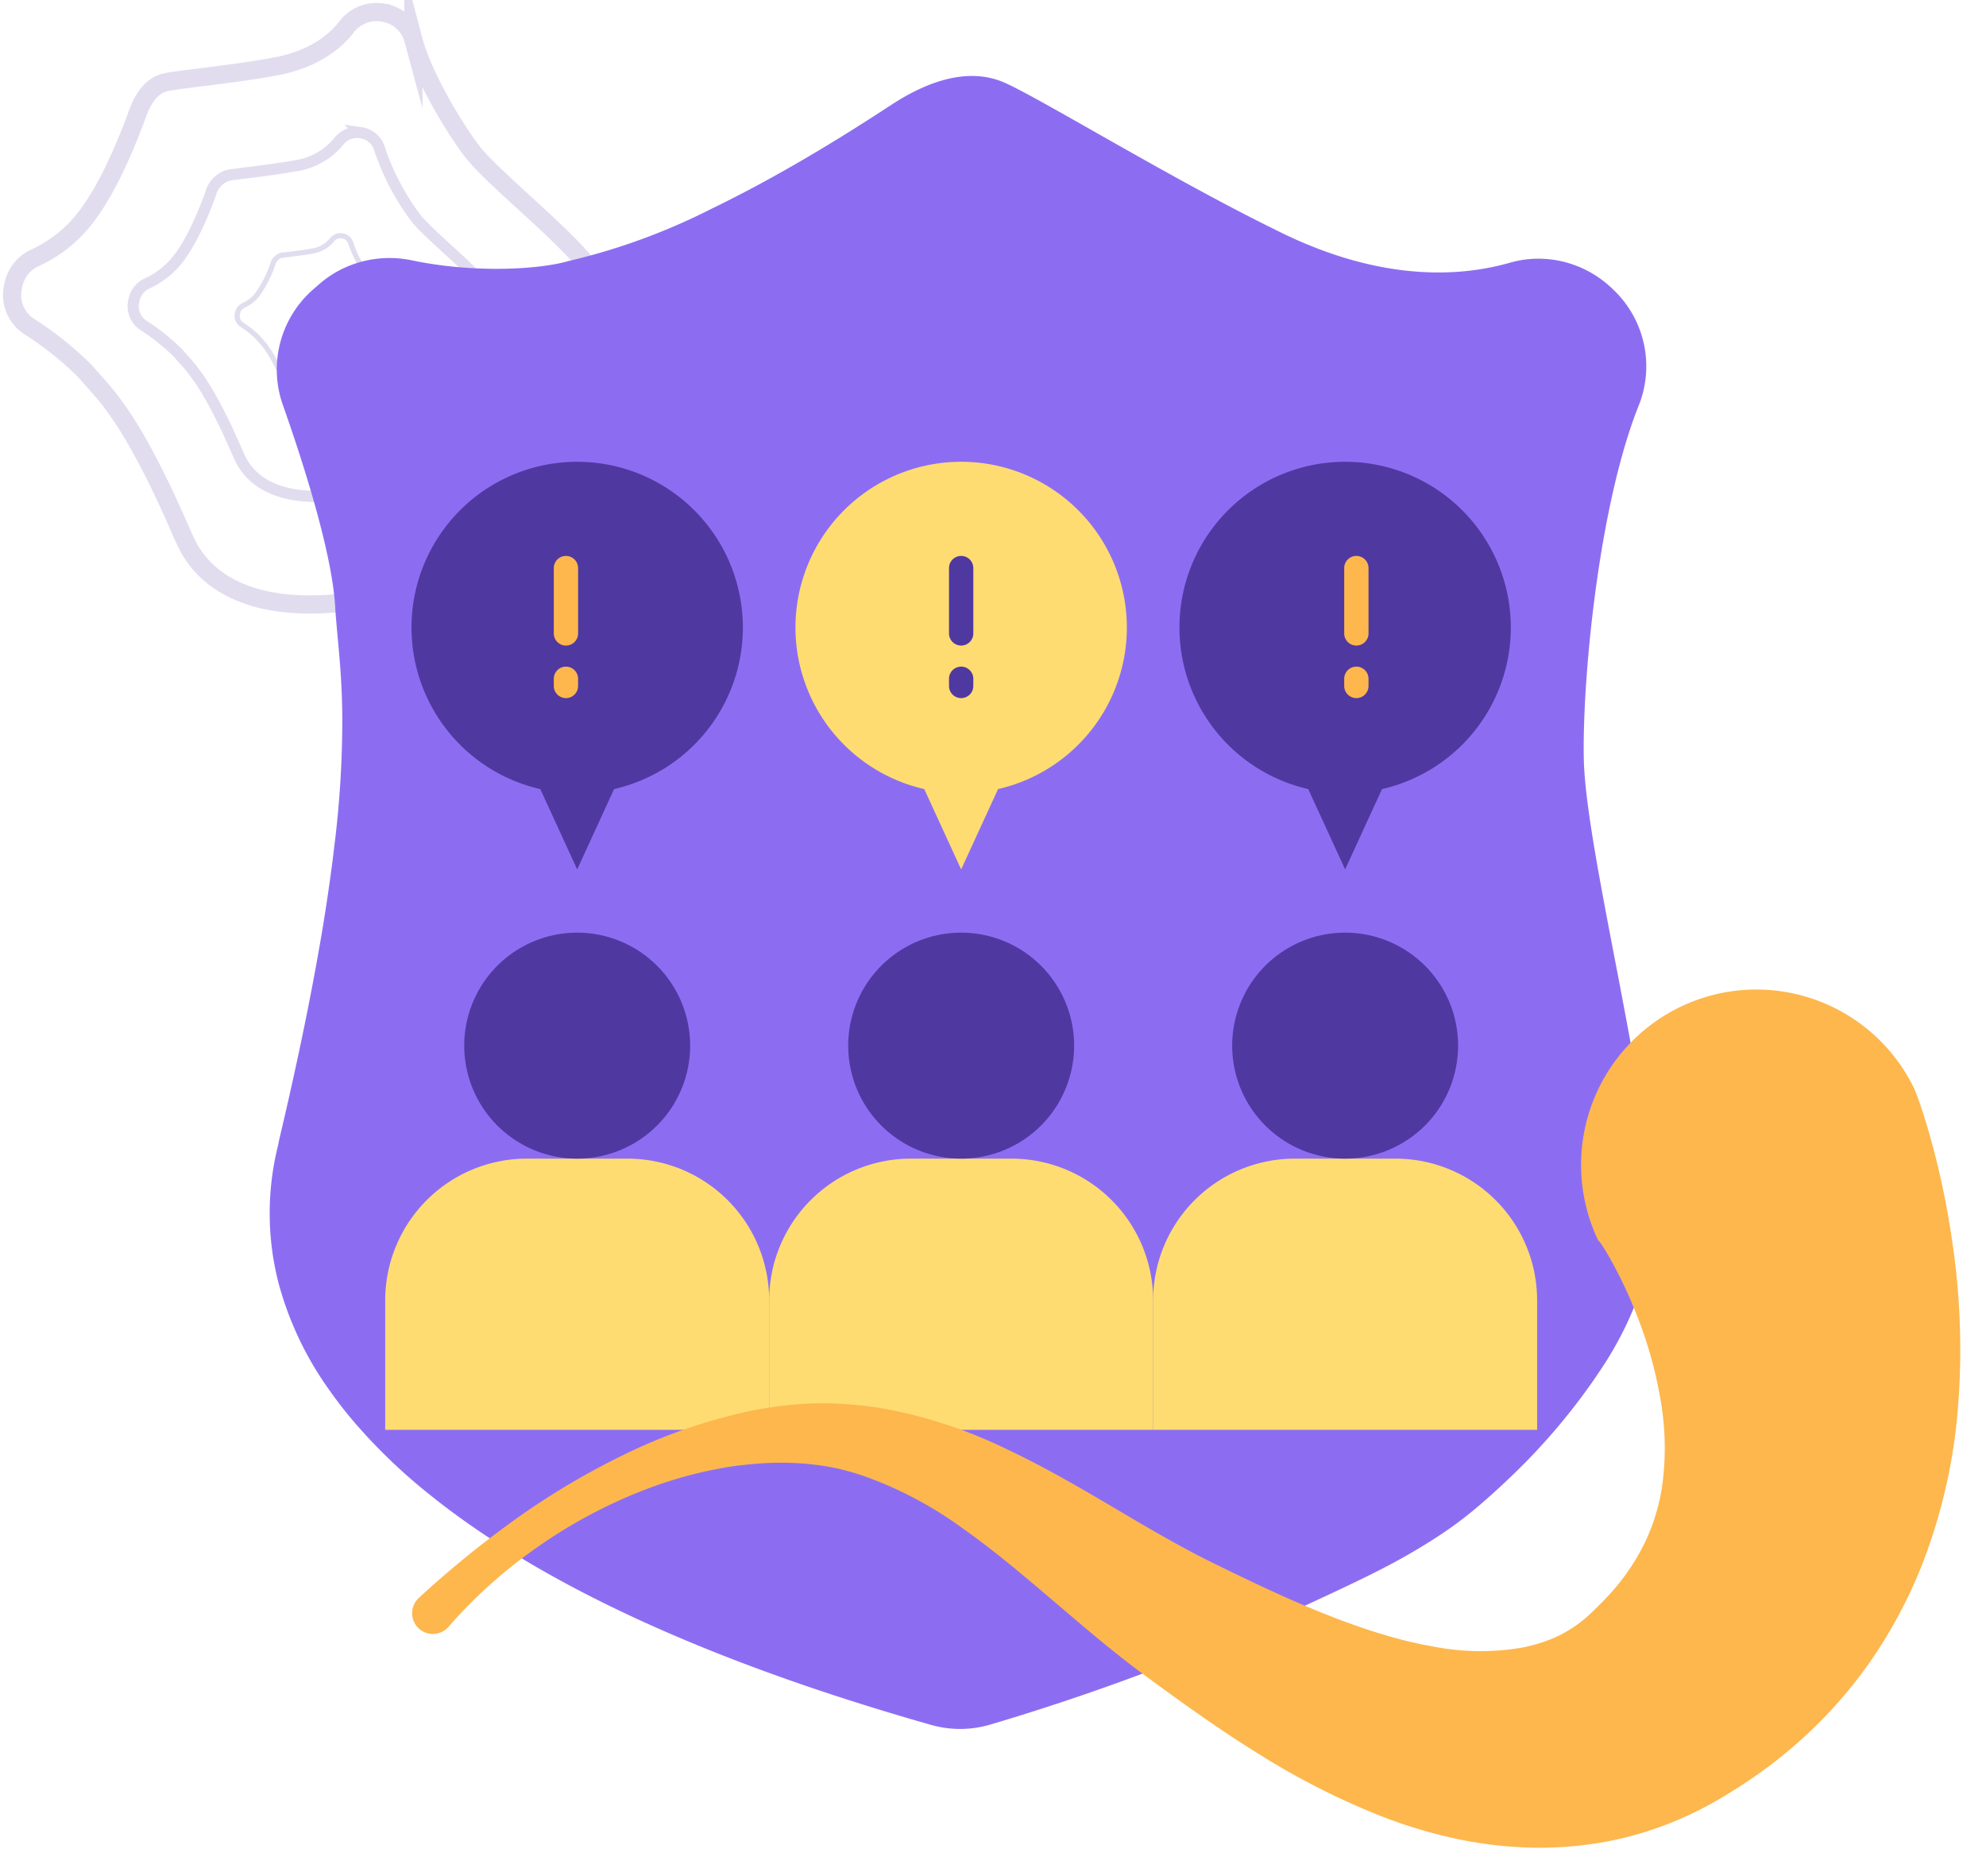 <svg xmlns="http://www.w3.org/2000/svg" xmlns:xlink="http://www.w3.org/1999/xlink" width="261.49" height="246.912" viewBox="0 0 261.49 246.912">
  <defs>
    <clipPath id="clip-path">
      <rect id="Rectángulo_34816" data-name="Rectángulo 34816" width="81.539" height="81.161" fill="none"/>
    </clipPath>
    <clipPath id="clip-path-2">
      <rect id="Rectángulo_34815" data-name="Rectángulo 34815" width="81.539" height="81.162" fill="none"/>
    </clipPath>
    <clipPath id="clip-path-4">
      <rect id="Rectángulo_34813" data-name="Rectángulo 34813" width="50.091" height="49.86" fill="none"/>
    </clipPath>
    <clipPath id="clip-path-5">
      <rect id="Rectángulo_34814" data-name="Rectángulo 34814" width="23.113" height="23.006" fill="none"/>
    </clipPath>
    <clipPath id="clip-path-6">
      <rect id="Rectángulo_34728" data-name="Rectángulo 34728" width="182.125" height="217.592" fill="none"/>
    </clipPath>
  </defs>
  <g id="Grupo_81220" data-name="Grupo 81220" transform="translate(-1053.51 -2172.51)">
    <g id="Grupo_80858" data-name="Grupo 80858" transform="translate(1053.51 2172.51)">
      <g id="Grupo_80857" data-name="Grupo 80857" clip-path="url(#clip-path)">
        <g id="Grupo_80856" data-name="Grupo 80856" transform="translate(0 0)">
          <g id="Grupo_80855" data-name="Grupo 80855" clip-path="url(#clip-path-2)">
            <g id="Grupo_80848" data-name="Grupo 80848" transform="translate(0 0)" opacity="0.17" style="isolation: isolate">
              <g id="Grupo_80847" data-name="Grupo 80847" transform="translate(0 0)">
                <g id="Grupo_80846" data-name="Grupo 80846" clip-path="url(#clip-path)">
                  <path id="Trazado_115734" data-name="Trazado 115734" d="M66.5,72.148a108.866,108.866,0,0,0,6.75-10.186c2.361-4.028,4.706-8.2,5.665-12.813.905-4.362,1.188-10.109-1.474-13.937C74.584,31.047,64.575,23.13,61.831,19.606c-2.227-2.859-6.495-9.85-7.791-14.761A4.913,4.913,0,0,0,49.9,1.25l-.094-.012a4.925,4.925,0,0,0-4.544,1.881c-1.421,1.866-4.269,4.353-9.68,5.291-5.42,1.01-12.8,1.663-14.315,2.065s-2.685,1.757-3.489,3.93-3.822,10.47-7.721,14.824A17.453,17.453,0,0,1,4.2,33.553,5,5,0,0,0,1.4,37l-.084.385A4.948,4.948,0,0,0,3.39,42.549,43.347,43.347,0,0,1,10.9,48.568c2.292,2.754,5.778,5.34,12.718,21.394.035.082.072.166.111.246.864,1.716,5.838,16.808,40.567,3.6A4.962,4.962,0,0,0,66.5,72.148Z" transform="translate(0.392 0.392)" fill="none" stroke="#5038a1" stroke-miterlimit="10" stroke-width="2.396"/>
                </g>
              </g>
            </g>
            <g id="Grupo_80851" data-name="Grupo 80851" transform="translate(16.563 16.452)" opacity="0.17" style="isolation: isolate">
              <g id="Grupo_80850" data-name="Grupo 80850">
                <g id="Grupo_80849" data-name="Grupo 80849" clip-path="url(#clip-path-4)">
                  <path id="Trazado_115735" data-name="Trazado 115735" d="M53.335,56.719a67.2,67.2,0,0,0,4.147-6.257,26.592,26.592,0,0,0,3.48-7.872c.556-2.679.73-6.21-.906-8.561-1.756-2.559-7.9-7.423-9.591-9.587a32.142,32.142,0,0,1-4.786-9.068,3.02,3.02,0,0,0-2.543-2.208l-.057-.008a3.027,3.027,0,0,0-2.792,1.156,9.086,9.086,0,0,1-5.947,3.25c-3.33.62-7.863,1.022-8.793,1.269A3.465,3.465,0,0,0,23.4,21.246c-.494,1.334-2.349,6.432-4.743,9.107a10.721,10.721,0,0,1-3.6,2.657,3.074,3.074,0,0,0-1.724,2.117l-.052.236a3.04,3.04,0,0,0,1.277,3.174,26.692,26.692,0,0,1,4.616,3.7c1.408,1.693,3.55,3.281,7.813,13.144.021.05.044.1.069.151.53,1.054,3.586,10.326,24.92,2.214A3.046,3.046,0,0,0,53.335,56.719Z" transform="translate(-12.24 -12.156)" fill="none" stroke="#5038a1" stroke-miterlimit="10" stroke-width="1.472"/>
                </g>
              </g>
            </g>
            <g id="Grupo_80854" data-name="Grupo 80854" transform="translate(30.773 30.566)" opacity="0.17" style="isolation: isolate">
              <g id="Grupo_80853" data-name="Grupo 80853">
                <g id="Grupo_80852" data-name="Grupo 80852" clip-path="url(#clip-path-5)">
                  <path id="Trazado_115736" data-name="Trazado 115736" d="M42.039,43.483A30.989,30.989,0,0,0,43.952,40.6a12.284,12.284,0,0,0,1.606-3.631,5.347,5.347,0,0,0-.418-3.951c-.811-1.181-3.648-3.425-4.426-4.423a14.852,14.852,0,0,1-2.208-4.184,1.392,1.392,0,0,0-1.173-1.019l-.027,0a1.4,1.4,0,0,0-1.287.533,4.194,4.194,0,0,1-2.744,1.5c-1.537.287-3.628.471-4.058.585a1.6,1.6,0,0,0-.989,1.113,14.949,14.949,0,0,1-2.188,4.2,4.944,4.944,0,0,1-1.66,1.226,1.415,1.415,0,0,0-.795.975l-.024.109a1.4,1.4,0,0,0,.589,1.465A12.352,12.352,0,0,1,26.278,36.8c.65.782,1.639,1.514,3.606,6.065a.671.671,0,0,0,.032.07c.244.486,1.654,4.764,11.5,1.021A1.4,1.4,0,0,0,42.039,43.483Z" transform="translate(-23.077 -22.92)" fill="none" stroke="#5038a1" stroke-miterlimit="10" stroke-width="0.679"/>
                </g>
              </g>
            </g>
          </g>
        </g>
      </g>
    </g>
    <g id="Grupo_80654" data-name="Grupo 80654" transform="translate(1089 2182.512)">
      <g id="Grupo_80653" data-name="Grupo 80653" clip-path="url(#clip-path-6)">
        <path id="Trazado_115124" data-name="Trazado 115124" d="M182.1,151.712A27.679,27.679,0,0,1,181,158.351a45.786,45.786,0,0,1-6.01,12.359c-.257.391-.524.781-.79,1.162a82.6,82.6,0,0,1-10.921,12.667c-.878.845-1.778,1.672-2.688,2.481-.413.368-.832.735-1.254,1.1a53.092,53.092,0,0,1-5.532,4.149,83.89,83.89,0,0,1-8.321,4.742c-3.051,1.544-6.175,2.968-9.29,4.415A302.7,302.7,0,0,1,94.917,217.01a13.965,13.965,0,0,1-7.806.051C65.255,210.853,48.788,204,36.419,197.01c-2.789-1.576-5.366-3.156-7.756-4.742q-3.963-2.626-7.236-5.247a73.924,73.924,0,0,1-10.5-10.076c-.45-.533-.878-1.061-1.291-1.585q-.9-1.151-1.7-2.288a43.578,43.578,0,0,1-6.7-13.981,36.749,36.749,0,0,1-.106-18.346c.028-.133.051-.248.069-.354.046-.253.1-.5.161-.749.432-1.819.836-3.584,1.227-5.3.032-.142.064-.28.092-.423l0,0c1.466-6.506,2.637-12.29,3.565-17.45.6-3.313,1.1-6.363,1.507-9.189v-.009c.064-.432.124-.859.184-1.282.234-1.663.436-3.235.611-4.742v0A133.157,133.157,0,0,0,9.578,84.761v0c0-1.626-.051-3.106-.119-4.475-.175-3.483-.492-6.244-.7-8.785-.051-.629-.1-1.241-.129-1.852C8.315,65.1,6.734,58.839,4.91,52.866c-.561-1.842-1.144-3.657-1.723-5.385-.487-1.461-.974-2.867-1.433-4.172A14,14,0,0,1,5.765,28.078l.841-.731A13.752,13.752,0,0,1,11.1,24.757a14.321,14.321,0,0,1,7.581-.5c.037.009.074.014.11.023,8.316,1.737,16.876,1.167,20.583.078A83.438,83.438,0,0,0,58.152,17.5c1.824-.882,3.62-1.8,5.357-2.72C71.944,10.3,79.038,5.639,81.914,3.769,87.4.2,92.349-.9,96.465.75s21.957,12.626,35.957,19.485c13.352,6.759,23.735,6.23,30.181,4.539.243-.06.478-.129.708-.193a13.677,13.677,0,0,1,7.043-.133h0a14.108,14.108,0,0,1,6.432,3.542c.064.06.129.124.193.184A13.894,13.894,0,0,1,180.3,43.318c-5.353,13.329-7.475,36.393-7.255,46.634.133,6.226,2.467,17.85,4.742,29.745.519,2.743,1.043,5.5,1.53,8.215.386,2.136.749,4.245,1.084,6.29.2,1.264.4,2.5.574,3.712q.214,1.447.391,2.83a70.262,70.262,0,0,1,.74,10.967" transform="translate(0 0)" fill="#8c6df2"/>
        <path id="Trazado_115125" data-name="Trazado 115125" d="M65.044,310.192H51.8a18.655,18.655,0,0,0-18.655,18.655v17.041H83.7V328.847a18.655,18.655,0,0,0-18.655-18.655" transform="translate(-17.915 -167.674)" fill="#fedc72"/>
        <path id="Trazado_115126" data-name="Trazado 115126" d="M285.118,310.192H271.871a18.655,18.655,0,0,0-18.655,18.655v17.041h50.557V328.847a18.655,18.655,0,0,0-18.655-18.655" transform="translate(-136.875 -167.674)" fill="#fedc72"/>
        <path id="Trazado_115127" data-name="Trazado 115127" d="M175.081,310.192H161.834a18.655,18.655,0,0,0-18.655,18.655v17.041h50.557V328.847a18.655,18.655,0,0,0-18.655-18.655" transform="translate(-77.395 -167.674)" fill="#fedc72"/>
        <path id="Trazado_115128" data-name="Trazado 115128" d="M85.536,260.316a14.874,14.874,0,1,1-14.874-14.874,14.874,14.874,0,0,1,14.874,14.874" transform="translate(-30.156 -132.673)" fill="#5038a1"/>
        <path id="Trazado_115129" data-name="Trazado 115129" d="M195.573,260.316A14.874,14.874,0,1,1,180.7,245.442a14.874,14.874,0,0,1,14.874,14.874" transform="translate(-89.636 -132.673)" fill="#5038a1"/>
        <path id="Trazado_115130" data-name="Trazado 115130" d="M40.679,132.354a21.816,21.816,0,1,1,26.675,21.266L62.495,164.2l-4.859-10.577a21.819,21.819,0,0,1-16.957-21.266" transform="translate(-21.989 -59.751)" fill="#5038a1"/>
        <path id="Trazado_115131" data-name="Trazado 115131" d="M305.61,260.316a14.874,14.874,0,1,1-14.874-14.874,14.874,14.874,0,0,1,14.874,14.874" transform="translate(-149.116 -132.673)" fill="#5038a1"/>
        <path id="Trazado_115132" data-name="Trazado 115132" d="M150.716,132.354a21.816,21.816,0,1,1,26.675,21.266l-4.86,10.577-4.859-10.577a21.819,21.819,0,0,1-16.957-21.266" transform="translate(-81.469 -59.751)" fill="#fedc72"/>
        <path id="Trazado_115133" data-name="Trazado 115133" d="M260.753,132.354a21.816,21.816,0,1,1,26.675,21.266l-4.86,10.577-4.859-10.577a21.819,21.819,0,0,1-16.957-21.266" transform="translate(-140.95 -59.751)" fill="#5038a1"/>
        <path id="Trazado_115134" data-name="Trazado 115134" d="M83.059,173.369a1.6,1.6,0,0,1-1.6-1.6v-.945a1.6,1.6,0,1,1,3.2,0v.945a1.6,1.6,0,0,1-1.6,1.6" transform="translate(-44.033 -91.473)" fill="#fdb74d"/>
        <path id="Trazado_115135" data-name="Trazado 115135" d="M83.059,149.3a1.6,1.6,0,0,1-1.6-1.6v-8.6a1.6,1.6,0,0,1,3.2,0v8.6a1.6,1.6,0,0,1-1.6,1.6" transform="translate(-44.033 -74.322)" fill="#fdb74d"/>
        <path id="Trazado_115136" data-name="Trazado 115136" d="M196.316,173.369a1.6,1.6,0,0,1-1.6-1.6v-.945a1.6,1.6,0,1,1,3.2,0v.945a1.6,1.6,0,0,1-1.6,1.6" transform="translate(-105.253 -91.473)" fill="#5038a1"/>
        <path id="Trazado_115137" data-name="Trazado 115137" d="M196.316,149.3a1.6,1.6,0,0,1-1.6-1.6v-8.6a1.6,1.6,0,0,1,3.2,0v8.6a1.6,1.6,0,0,1-1.6,1.6" transform="translate(-105.253 -74.322)" fill="#5038a1"/>
        <path id="Trazado_115138" data-name="Trazado 115138" d="M309.572,173.369a1.6,1.6,0,0,1-1.6-1.6v-.945a1.6,1.6,0,1,1,3.2,0v.945a1.6,1.6,0,0,1-1.6,1.6" transform="translate(-166.474 -91.473)" fill="#fdb74d"/>
        <path id="Trazado_115139" data-name="Trazado 115139" d="M309.572,149.3a1.6,1.6,0,0,1-1.6-1.6v-8.6a1.6,1.6,0,0,1,3.2,0v8.6a1.6,1.6,0,0,1-1.6,1.6" transform="translate(-166.474 -74.322)" fill="#fdb74d"/>
      </g>
    </g>
    <path id="Trazado_117359" data-name="Trazado 117359" d="M200.314,22.6a134.22,134.22,0,0,1-12.1,11.324,98.814,98.814,0,0,1-13.659,9.442,71.767,71.767,0,0,1-15.529,6.669,50.552,50.552,0,0,1-8.566,1.7c-.739.064-1.477.146-2.226.169-.374.016-.747.039-1.123.048l-1.131,0c-.759.007-1.49-.025-2.24-.039-.741-.046-1.489-.076-2.229-.148A62.382,62.382,0,0,1,124.429,47.5c-5.385-2.092-10.421-4.616-15.265-7.033-2.421-1.214-4.8-2.394-7.149-3.491-1.174-.555-2.335-1.074-3.491-1.583-.576-.243-1.152-.5-1.725-.728l-1.773-.72c-4.937-2-9.763-3.858-14.514-5.342-2.374-.743-4.724-1.393-7.035-1.914-1.155-.261-2.3-.492-3.431-.685s-2.25-.338-3.349-.451a32.252,32.252,0,0,0-11.844.717,21.549,21.549,0,0,0-2.42.831c-.385.155-.758.328-1.125.5l-.541.273c-.162.093-.326.178-.485.275a16.929,16.929,0,0,0-3.508,2.725c-.259.266-.513.536-.754.818l-.937,1.053c-.324.363-.613.742-.922,1.105s-.569.751-.856,1.118a28.327,28.327,0,0,0-2.737,4.583,25.378,25.378,0,0,0-1.71,4.709,25.645,25.645,0,0,0-.767,4.886,36.749,36.749,0,0,0,.935,10.485,55.008,55.008,0,0,0,3.88,11.046,59.244,59.244,0,0,0,2.85,5.369c.516.863,1.049,1.706,1.584,2.5.267.393.539.774.8,1.119.129.171.258.338.374.473a2.288,2.288,0,0,0,.16.176c.02.016.049.049.057.045l.01,0s.012.012,0-.019l-.057-.128A23.068,23.068,0,0,1,8.723,103.279l-.181-.347-.116-.237-.185-.4-.316-.712c-.2-.458-.377-.89-.551-1.319-.345-.855-.66-1.683-.966-2.505-.6-1.641-1.15-3.259-1.655-4.882-1.009-3.242-1.85-6.5-2.561-9.814A96.087,96.087,0,0,1,0,62.507a72.726,72.726,0,0,1,3.22-21.556A63.523,63.523,0,0,1,7.528,30.556a59.074,59.074,0,0,1,6.094-9.372,60.932,60.932,0,0,1,7.469-7.873c.672-.573,1.338-1.156,2.018-1.707S24.474,10.512,25.17,10l1.045-.762c.356-.257.671-.49,1.1-.786.8-.565,1.626-1.1,2.462-1.611A46.157,46.157,0,0,1,40.466,2.019c.467-.146.941-.274,1.412-.405s.918-.235,1.378-.344c.92-.211,1.841-.4,2.763-.559a49.031,49.031,0,0,1,5.5-.631A53.165,53.165,0,0,1,62.077.556a64.117,64.117,0,0,1,9.634,2.17A97.773,97.773,0,0,1,88.476,9.769c5.153,2.7,9.956,5.64,14.578,8.554l1.8,1.142c.619.392,1.215.793,1.821,1.19,1.19.8,2.367,1.608,3.506,2.421,2.291,1.624,4.485,3.261,6.65,4.851,4.324,3.186,8.492,6.249,12.79,8.84a51.046,51.046,0,0,0,13.391,5.92c.583.161,1.171.282,1.76.423l.888.172.446.087c.148.026.293.041.44.062l.882.119c.3.034.594.054.892.083.6.066,1.2.078,1.8.111s1.216.018,1.828.016c.613-.029,1.228-.022,1.845-.078l.927-.065c.31-.024.619-.063.929-.1.62-.061,1.239-.154,1.86-.248s1.239-.217,1.861-.323,1.238-.263,1.859-.4c.614-.163,1.232-.315,1.846-.487s1.229-.348,1.837-.551c1.222-.385,2.431-.823,3.627-1.3.6-.238,1.2-.479,1.788-.743l.889-.389.876-.418a65.587,65.587,0,0,0,13.17-8.35,64.352,64.352,0,0,0,10.889-11.232,2.73,2.73,0,1,1,4.169,3.512Z" transform="matrix(-0.998, -0.07, 0.07, -0.998, 1306.991, 2419.422)" fill="#fdb74d"/>
  </g>
</svg>
